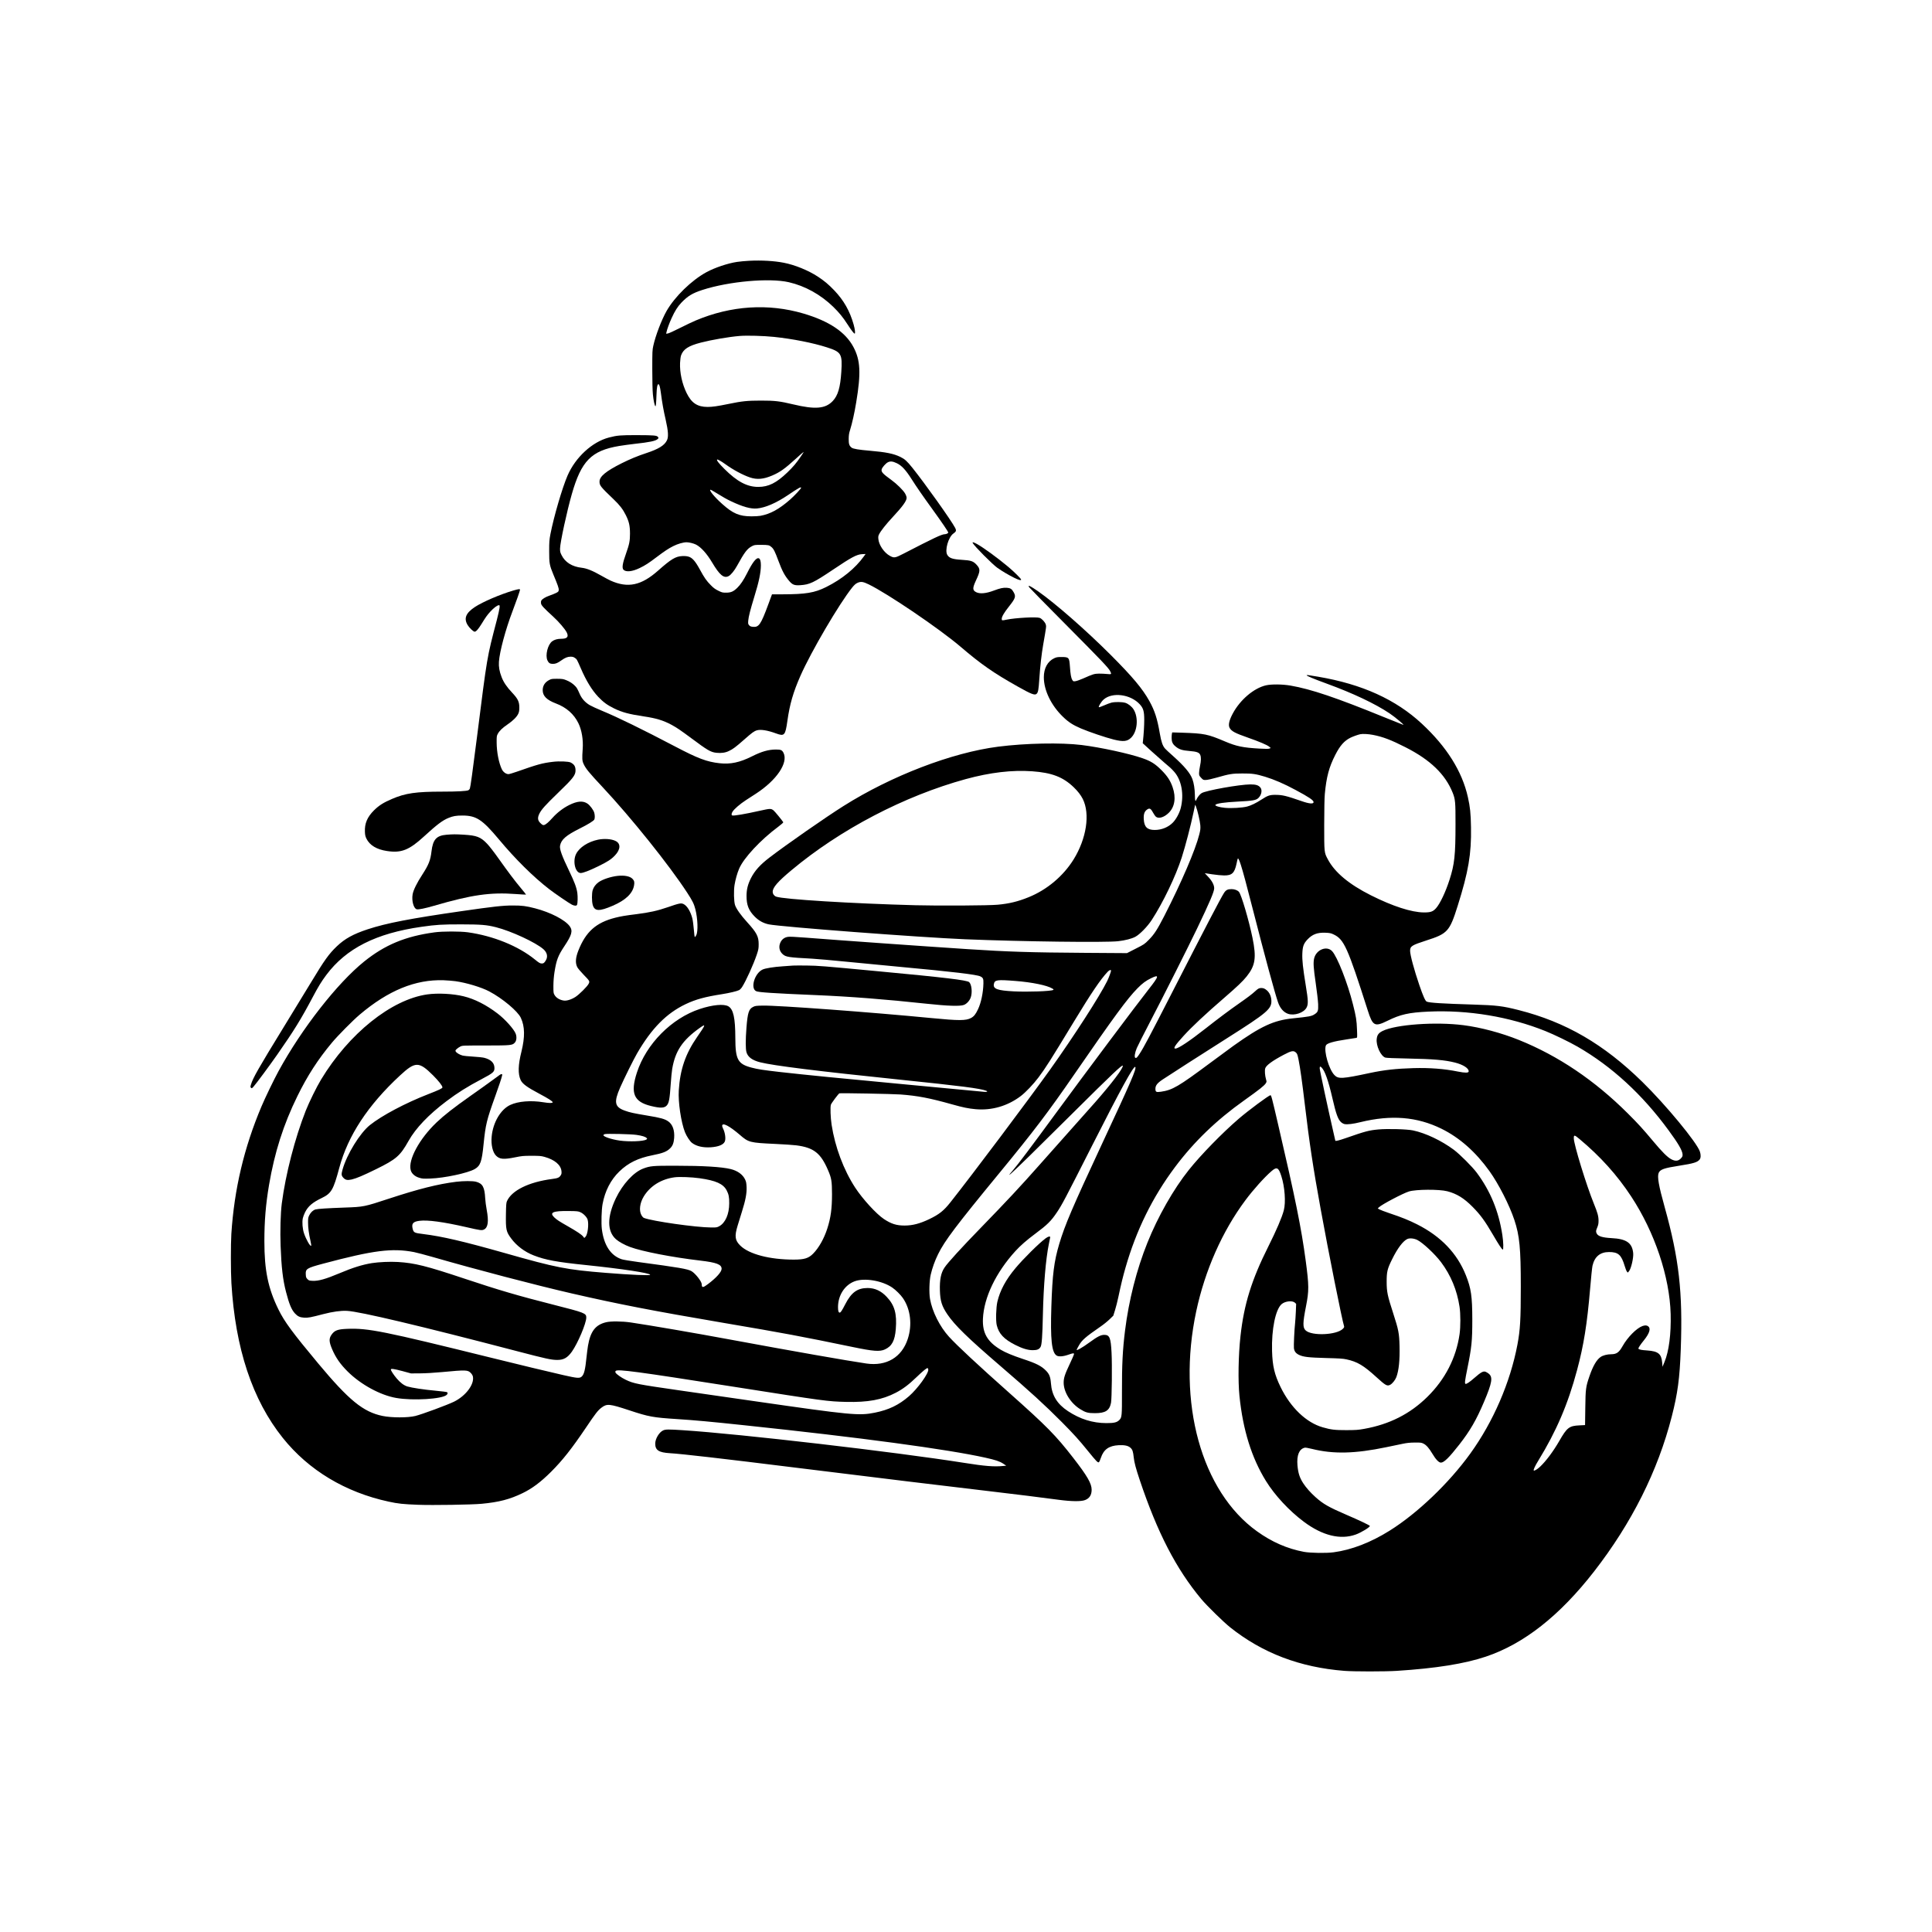 <?xml version="1.0" standalone="no"?>
<!DOCTYPE svg PUBLIC "-//W3C//DTD SVG 20010904//EN"
 "http://www.w3.org/TR/2001/REC-SVG-20010904/DTD/svg10.dtd">
<svg version="1.0" xmlns="http://www.w3.org/2000/svg"
 width="4083pt" height="4083pt" viewBox="0 0 4083 4083"
 preserveAspectRatio="xMidYMid meet">

<g transform="translate(0,4083) scale(0.1,-0.1)"
fill="#000000" stroke="none">
<path d="M15835 35319 c-82 -4 -199 -15 -259 -24 -198 -30 -469 -121 -646
-217 -316 -172 -669 -516 -844 -822 -104 -184 -232 -518 -279 -731 -21 -94
-22 -123 -22 -500 0 -247 5 -450 13 -530 12 -126 36 -240 53 -250 10 -7 17 68
23 245 5 152 18 220 40 220 20 0 34 -48 52 -179 30 -226 55 -368 102 -571 55
-241 62 -364 27 -435 -52 -108 -177 -185 -435 -270 -188 -62 -344 -127 -521
-215 -333 -167 -469 -279 -469 -387 0 -84 19 -108 301 -378 125 -119 194 -209
254 -330 69 -138 88 -223 89 -390 0 -157 -14 -226 -84 -424 -75 -210 -90 -306
-52 -343 52 -52 185 -38 340 37 115 55 192 105 354 228 171 129 257 186 357
236 93 47 210 81 280 81 56 0 147 -23 200 -49 107 -55 229 -191 340 -377 160
-269 248 -342 350 -289 46 23 122 116 176 215 159 289 215 364 316 417 52 27
60 28 189 28 157 0 177 -4 225 -47 46 -40 72 -92 144 -286 83 -223 135 -320
233 -434 67 -77 109 -93 231 -85 198 13 279 51 696 331 385 259 497 319 609
325 l75 3 -34 -47 c-183 -255 -464 -484 -799 -651 -247 -123 -432 -153 -925
-154 l-220 0 -80 -217 c-156 -422 -198 -483 -324 -470 -45 5 -61 12 -80 34
-21 25 -23 33 -18 98 7 83 43 225 130 510 97 313 136 504 137 656 0 84 -13
135 -39 148 -52 28 -133 -73 -256 -319 -70 -139 -137 -239 -205 -304 -82 -79
-134 -101 -236 -101 -75 0 -87 3 -165 42 -64 31 -102 59 -157 116 -92 92 -137
157 -232 332 -96 176 -159 248 -238 271 -38 11 -80 15 -136 12 -140 -7 -235
-65 -507 -306 -357 -317 -641 -376 -1006 -212 -35 16 -122 62 -195 104 -186
106 -308 155 -414 167 -205 23 -352 116 -427 269 -28 56 -32 74 -31 140 2 126
145 787 248 1146 201 704 414 920 1001 1019 77 13 226 33 330 45 314 34 441
61 483 101 21 19 22 23 9 42 -23 35 -80 40 -437 41 -357 1 -427 -5 -600 -50
-355 -92 -708 -418 -876 -805 -112 -260 -288 -861 -361 -1234 -24 -127 -27
-161 -27 -365 0 -257 7 -295 90 -495 93 -222 115 -286 112 -323 -3 -33 -8 -39
-58 -64 -30 -15 -89 -39 -131 -53 -91 -31 -165 -76 -180 -109 -7 -14 -9 -40
-5 -62 8 -40 63 -99 253 -272 120 -109 254 -265 290 -338 46 -93 9 -134 -120
-134 -78 0 -143 -19 -189 -54 -93 -70 -148 -294 -99 -402 25 -55 54 -74 114
-74 59 0 99 16 179 73 82 58 131 78 196 79 40 0 61 -5 90 -25 42 -27 43 -29
127 -222 115 -266 234 -459 366 -600 109 -114 191 -175 334 -245 169 -83 317
-123 631 -170 259 -38 411 -84 584 -177 111 -60 194 -116 425 -288 339 -253
405 -291 524 -304 103 -11 189 1 264 37 84 39 147 86 316 235 177 156 215 184
278 203 79 23 225 0 404 -66 176 -65 196 -43 239 265 51 357 122 603 276 953
227 514 819 1523 1094 1866 42 52 73 80 107 96 74 35 120 29 242 -30 399 -194
1489 -933 1934 -1312 448 -382 699 -557 1217 -848 286 -161 360 -190 398 -152
32 32 41 82 57 322 18 265 47 521 81 715 68 391 67 384 55 427 -16 51 -82 123
-129 140 -70 25 -512 1 -696 -37 -101 -21 -106 -21 -106 16 0 46 49 130 151
259 140 176 152 213 101 304 -37 68 -69 89 -143 94 -76 6 -144 -9 -274 -58
-166 -63 -298 -75 -377 -34 -77 40 -77 86 -4 244 95 202 97 244 15 334 -70 77
-119 94 -312 105 -197 12 -266 36 -307 104 -58 95 22 377 129 452 60 41 66 63
35 122 -86 163 -635 933 -899 1263 -117 146 -164 188 -256 233 -143 70 -302
102 -649 132 -229 19 -347 39 -380 63 -52 39 -65 78 -64 187 1 78 7 119 28
185 45 144 94 363 130 584 104 623 90 894 -58 1172 -169 318 -515 549 -1060
709 -741 217 -1524 167 -2271 -147 -65 -27 -216 -99 -335 -159 -118 -60 -232
-112 -254 -116 l-38 -6 7 34 c12 59 63 198 107 293 69 153 129 247 207 329
135 141 235 202 446 270 560 181 1413 257 1825 163 343 -79 671 -260 939 -520
127 -125 202 -216 302 -371 79 -123 135 -195 150 -195 18 0 8 89 -21 192 -80
285 -208 510 -409 721 -124 129 -209 200 -347 291 -203 133 -491 250 -724 294
-200 39 -468 54 -725 41z m525 -1609 c390 -41 818 -125 1117 -221 304 -98 327
-137 303 -517 -21 -330 -71 -501 -181 -617 -155 -164 -371 -182 -835 -71 -290
69 -387 80 -684 80 -285 0 -401 -12 -680 -70 -239 -49 -344 -64 -445 -64 -217
0 -342 83 -445 295 -95 194 -146 431 -138 634 3 68 12 134 21 159 47 133 156
204 420 272 224 58 588 121 818 140 153 13 507 3 729 -20z m564 -2527 c-97
-143 -161 -218 -283 -336 -232 -223 -399 -307 -616 -307 -236 0 -446 111 -716
380 -118 117 -169 183 -154 198 9 9 90 -37 173 -97 162 -118 372 -231 522
-281 147 -50 286 -38 468 40 165 70 266 142 499 354 87 80 162 145 166 145 5
1 -22 -43 -59 -96z m2028 -142 c102 -48 189 -141 313 -336 100 -158 243 -365
439 -635 200 -276 336 -477 336 -494 0 -15 -42 -36 -74 -36 -62 0 -224 -76
-868 -409 -182 -94 -201 -97 -290 -49 -121 65 -234 228 -245 357 -5 49 -2 67
17 103 34 68 148 212 275 348 220 236 305 353 305 419 0 22 -13 58 -32 91 -38
68 -177 205 -288 285 -188 136 -220 172 -207 227 11 41 84 124 130 148 53 27
102 22 189 -19z m-2022 -520 c0 -18 -142 -170 -235 -251 -231 -202 -416 -303
-625 -341 -36 -6 -121 -12 -190 -11 -255 0 -392 59 -620 264 -165 147 -287
298 -242 298 5 0 47 -23 93 -52 190 -116 239 -144 344 -194 241 -114 412 -162
542 -150 177 16 406 115 654 282 225 152 279 182 279 155z"/>
<path d="M20559 29351 c37 -68 416 -449 521 -523 99 -70 244 -155 354 -209 97
-48 146 -60 146 -38 0 19 -148 165 -270 268 -235 197 -541 419 -674 490 -69
36 -92 40 -77 12z"/>
<path d="M21751 28418 c13 -18 354 -366 759 -773 752 -757 916 -928 950 -996
36 -69 32 -73 -62 -63 -46 5 -123 8 -173 8 -99 -2 -126 -10 -335 -103 -64 -28
-137 -54 -162 -57 -45 -6 -48 -5 -66 26 -26 41 -40 121 -51 288 -14 190 -21
197 -186 197 -76 0 -98 -4 -146 -26 -139 -65 -219 -212 -219 -401 0 -277 155
-597 407 -839 115 -111 208 -171 373 -242 167 -72 532 -196 700 -237 200 -49
282 -40 363 38 136 131 162 427 53 601 -39 61 -113 119 -175 138 -68 20 -214
22 -291 4 -30 -7 -101 -34 -158 -59 -56 -25 -105 -42 -109 -38 -14 14 50 117
99 161 183 164 571 114 766 -100 75 -82 94 -148 94 -330 0 -123 -11 -299 -27
-446 l-5 -46 187 -171 c104 -94 222 -198 263 -233 124 -103 152 -129 214 -198
157 -176 212 -481 140 -766 -27 -108 -98 -239 -167 -309 -97 -99 -238 -156
-383 -156 -159 0 -223 63 -232 228 -6 101 13 160 63 198 57 43 83 32 130 -55
22 -41 52 -83 67 -94 60 -44 173 -9 268 85 128 126 158 323 81 544 -47 136
-111 234 -236 359 -133 133 -222 189 -397 250 -286 100 -886 230 -1288 280
-436 54 -1186 39 -1765 -35 -981 -126 -2255 -615 -3270 -1255 -372 -234 -1201
-811 -1559 -1085 -204 -156 -316 -281 -397 -441 -65 -130 -91 -235 -92 -369
-1 -195 44 -311 173 -441 86 -87 183 -140 297 -164 252 -52 3189 -275 4148
-315 1204 -49 2972 -72 3235 -41 150 17 285 52 363 93 94 50 256 215 349 358
237 364 504 920 633 1320 79 248 189 669 250 960 l33 155 16 -37 c30 -70 87
-313 93 -398 5 -73 2 -102 -22 -195 -81 -325 -375 -1010 -737 -1718 -152 -296
-216 -394 -328 -507 -93 -94 -99 -98 -279 -189 l-184 -94 -891 6 c-1130 7
-1638 23 -2471 78 -937 61 -2742 189 -3440 244 -209 16 -328 22 -363 16 -72
-11 -124 -49 -156 -112 -46 -93 -28 -190 47 -256 66 -58 124 -67 617 -93 107
-6 438 -35 735 -65 297 -30 812 -79 1145 -110 1084 -100 1607 -162 1679 -200
58 -29 66 -49 64 -149 -4 -191 -49 -409 -114 -545 -50 -106 -85 -150 -146
-184 -110 -59 -255 -59 -843 -2 -1266 123 -3257 271 -3565 263 -136 -3 -155
-5 -200 -28 -90 -45 -115 -122 -140 -441 -20 -256 -20 -449 1 -518 30 -101
123 -169 289 -211 281 -71 1221 -188 2935 -365 1315 -136 1716 -187 1843 -237
41 -16 14 -29 -48 -22 -125 12 -947 90 -1634 154 -1442 135 -2128 203 -2680
265 -363 42 -463 57 -596 92 -293 76 -344 170 -345 628 -1 422 -41 606 -147
668 -96 55 -333 33 -603 -56 -597 -197 -1133 -738 -1330 -1344 -142 -437 -66
-619 299 -707 200 -49 285 -45 335 15 45 53 59 134 81 455 8 121 22 263 31
315 65 378 215 603 578 863 140 100 134 78 -50 -187 -247 -355 -362 -690 -389
-1132 -16 -245 48 -672 130 -881 35 -87 105 -194 150 -228 93 -71 231 -103
398 -92 157 11 259 51 292 116 28 55 11 191 -36 283 -11 21 -19 48 -17 60 9
67 154 -9 368 -192 190 -165 211 -171 753 -196 180 -8 380 -22 445 -30 369
-48 515 -162 671 -525 73 -169 83 -231 84 -505 0 -308 -26 -500 -100 -730 -68
-211 -179 -408 -299 -529 -96 -98 -187 -126 -410 -126 -507 0 -944 114 -1129
296 -114 112 -125 198 -56 424 22 74 64 207 91 295 75 237 103 385 98 515 -4
85 -9 115 -30 160 -49 107 -160 188 -308 224 -193 46 -574 70 -1160 70 -484 1
-539 -4 -687 -60 -202 -76 -434 -328 -578 -628 -187 -392 -187 -697 2 -865 61
-54 183 -122 298 -164 257 -95 891 -218 1480 -287 350 -41 455 -82 455 -174 0
-66 -111 -190 -288 -323 -107 -81 -132 -81 -132 -4 0 58 -134 229 -216 277
-78 46 -265 78 -1125 193 -163 22 -321 48 -352 59 -231 78 -375 296 -418 637
-15 121 -7 410 15 528 51 278 173 514 355 690 187 181 394 282 696 342 221 43
308 77 379 149 52 51 75 113 83 216 12 162 -32 287 -124 351 -76 53 -159 76
-450 124 -285 48 -361 64 -468 103 -216 77 -236 177 -99 489 85 193 283 593
358 722 307 529 620 846 1026 1040 213 101 411 155 770 211 153 24 317 63 361
86 16 8 45 38 63 67 83 130 238 473 309 682 36 108 40 130 40 220 1 164 -42
245 -243 466 -134 147 -232 285 -257 364 -24 75 -29 299 -10 421 19 116 56
249 97 345 96 226 454 611 828 888 68 51 109 88 105 95 -28 45 -180 230 -206
250 -54 41 -71 41 -289 -8 -316 -71 -553 -111 -584 -99 -20 7 -17 41 7 79 34
56 158 163 284 245 66 42 160 104 210 136 439 285 688 654 583 863 -30 59 -55
70 -160 70 -156 0 -301 -41 -508 -145 -255 -128 -454 -170 -680 -145 -274 30
-461 101 -950 358 -690 362 -1206 614 -1540 752 -102 42 -217 95 -255 117 -96
56 -168 135 -211 231 -54 121 -63 137 -102 177 -52 53 -112 92 -189 122 -60
24 -82 27 -188 28 -112 0 -124 -2 -171 -27 -89 -47 -135 -120 -135 -214 0
-122 85 -207 281 -281 218 -82 380 -224 474 -418 70 -144 105 -350 90 -545
-14 -201 -12 -248 19 -314 47 -102 113 -182 405 -494 604 -646 1404 -1644
1784 -2227 110 -168 145 -238 173 -349 51 -200 60 -471 19 -550 -10 -20 -23
-38 -29 -39 -6 -1 -15 63 -22 158 -7 88 -21 195 -32 238 -39 148 -111 266
-187 302 -51 24 -92 16 -328 -66 -223 -77 -392 -114 -671 -149 -221 -27 -328
-45 -445 -75 -405 -103 -621 -297 -778 -695 -60 -153 -67 -262 -22 -350 13
-25 71 -94 130 -155 135 -139 137 -142 109 -197 -29 -57 -198 -225 -279 -277
-84 -54 -185 -86 -247 -76 -86 13 -159 57 -194 118 -23 39 -24 51 -24 192 1
104 8 193 23 291 41 257 75 346 207 545 161 241 184 327 115 424 -98 135 -405
294 -732 379 -194 50 -272 60 -473 60 -206 0 -399 -21 -1085 -120 -1077 -155
-1581 -252 -1980 -383 -306 -101 -483 -199 -651 -359 -168 -160 -262 -291
-549 -767 -106 -176 -367 -603 -580 -950 -523 -852 -647 -1069 -686 -1204 -15
-49 -15 -54 1 -70 15 -15 19 -13 52 24 59 66 340 446 500 675 357 512 502 747
753 1220 117 221 182 327 285 465 421 563 1052 882 2016 1019 310 44 423 51
834 51 422 -1 538 -10 735 -60 322 -81 840 -321 1004 -465 78 -69 98 -156 52
-234 -32 -55 -50 -69 -86 -68 -38 1 -57 12 -148 86 -350 284 -879 498 -1412
573 -171 23 -536 23 -710 -1 -612 -83 -1045 -263 -1483 -615 -570 -459 -1320
-1418 -1811 -2318 -96 -176 -283 -562 -360 -745 -369 -873 -576 -1749 -637
-2693 -14 -221 -13 -798 1 -1040 82 -1382 443 -2470 1087 -3274 546 -682 1320
-1148 2238 -1346 197 -43 305 -54 615 -66 314 -12 1138 1 1350 21 368 35 594
94 866 226 202 98 382 233 599 449 244 244 440 492 742 940 197 293 249 360
325 417 115 87 167 82 588 -57 411 -136 499 -152 1009 -185 386 -25 711 -55
1426 -131 2445 -258 4285 -506 5090 -685 218 -49 300 -76 376 -126 l64 -43
-65 -6 c-191 -19 -386 -4 -825 66 -1482 234 -4729 611 -5945 690 -305 20 -365
19 -415 -4 -85 -38 -168 -177 -168 -280 0 -139 76 -188 312 -202 261 -16 1096
-112 2651 -305 1759 -218 3219 -395 4190 -509 462 -54 968 -117 1375 -171 270
-36 475 -38 557 -5 93 36 138 108 138 218 0 131 -93 292 -389 673 -370 477
-558 667 -1341 1364 -680 604 -1110 1005 -1283 1194 -195 213 -356 533 -403
802 -22 128 -15 386 15 512 33 141 87 294 156 433 137 281 386 610 1295 1715
721 876 1037 1292 1583 2085 849 1231 1117 1596 1335 1818 104 106 179 162
292 216 173 84 165 43 -48 -227 -271 -344 -1340 -1771 -1982 -2647 -515 -702
-795 -1075 -900 -1195 -157 -180 -57 -93 365 320 198 194 599 590 890 880 855
849 1067 1050 1073 1017 10 -52 -224 -362 -583 -771 -82 -94 -320 -362 -530
-596 -209 -234 -497 -558 -640 -720 -398 -451 -701 -775 -1250 -1340 -400
-411 -699 -738 -765 -839 -76 -113 -104 -258 -97 -486 7 -220 41 -328 156
-499 159 -235 432 -501 1136 -1106 619 -532 926 -813 1287 -1176 256 -259 355
-368 556 -616 172 -212 205 -246 226 -229 8 7 27 48 41 92 59 177 170 256 375
267 127 6 201 -10 250 -54 43 -39 56 -76 70 -209 11 -103 45 -230 126 -472
373 -1113 771 -1882 1302 -2518 122 -145 466 -482 610 -597 681 -543 1474
-845 2412 -919 198 -16 868 -16 1110 0 828 53 1432 150 1882 301 805 271 1558
864 2285 1798 796 1024 1348 2124 1643 3277 125 488 168 807 190 1420 44 1207
-36 1912 -340 3004 -127 455 -160 644 -127 723 31 74 114 103 437 153 302 47
383 72 429 131 26 33 28 100 5 168 -67 196 -717 983 -1215 1471 -816 799
-1617 1265 -2616 1519 -339 86 -464 101 -953 116 -660 20 -934 37 -990 63 -30
15 -74 113 -154 346 -110 321 -196 639 -196 727 0 97 35 119 341 218 451 144
494 191 664 731 228 724 292 1100 282 1660 -5 300 -19 430 -66 640 -122 544
-446 1061 -971 1549 -553 514 -1264 837 -2194 995 -212 36 -236 39 -241 31 -8
-12 138 -73 430 -180 548 -200 1019 -423 1320 -625 115 -77 324 -252 290 -243
-11 3 -193 76 -405 162 -1015 414 -1543 592 -1975 667 -172 30 -403 32 -520 6
-257 -59 -547 -305 -703 -597 -75 -140 -98 -240 -68 -299 39 -74 112 -113 392
-211 235 -82 402 -153 445 -189 l34 -29 -29 -12 c-22 -8 -78 -8 -215 0 -345
20 -484 49 -721 150 -370 157 -436 170 -911 186 l-206 6 -6 -23 c-4 -13 -7
-55 -7 -92 0 -80 20 -128 75 -175 75 -67 147 -91 304 -103 151 -12 205 -31
226 -83 20 -48 19 -123 -5 -235 -11 -52 -20 -118 -20 -148 0 -50 3 -57 44
-101 44 -46 46 -47 103 -45 33 1 127 22 218 48 280 80 335 89 550 89 212 1
285 -10 481 -69 193 -59 404 -150 648 -282 277 -148 376 -215 376 -254 0 -44
-90 -37 -260 23 -319 111 -401 130 -545 130 -122 1 -165 -14 -300 -102 -113
-73 -218 -124 -300 -145 -103 -27 -337 -40 -469 -27 -117 11 -214 41 -201 62
19 30 185 55 475 70 319 16 385 28 435 77 66 65 84 168 40 221 -40 48 -95 65
-210 65 -227 -1 -942 -128 -1032 -185 -38 -23 -86 -84 -110 -138 -14 -32 -16
-33 -23 -15 -5 11 -9 66 -9 121 -1 117 -22 249 -52 329 -48 129 -170 274 -408
487 -80 71 -157 142 -169 157 -52 58 -80 140 -112 322 -53 312 -108 481 -220
683 -147 264 -356 513 -819 977 -523 523 -1170 1089 -1532 1342 -170 118 -230
145 -188 85z m7266 -3119 c205 -39 381 -106 684 -260 528 -268 843 -572 1000
-964 54 -137 60 -194 59 -661 0 -656 -21 -849 -126 -1175 -83 -260 -201 -508
-285 -602 -65 -73 -115 -91 -259 -90 -260 2 -658 131 -1118 362 -462 232 -763
483 -910 760 -78 145 -77 140 -77 726 1 330 5 569 13 655 34 362 89 568 222
828 100 196 189 296 319 361 51 25 154 63 206 74 51 12 174 5 272 -14z m-7202
-769 c415 -30 649 -120 874 -335 88 -84 152 -167 194 -250 158 -316 79 -837
-194 -1278 -218 -351 -562 -641 -950 -798 -226 -92 -413 -137 -654 -159 -189
-18 -1246 -24 -1735 -11 -1350 36 -2798 125 -2948 182 -43 16 -72 58 -72 103
0 91 109 216 396 455 1033 864 2386 1570 3684 1926 517 141 978 195 1405 165z
m4409 -1980 c44 -136 118 -410 256 -950 246 -961 461 -1757 530 -1954 43 -125
118 -210 212 -242 132 -44 328 21 388 128 41 73 38 153 -14 468 -61 374 -79
539 -73 680 6 150 28 209 107 294 104 111 210 151 380 144 92 -4 115 -8 172
-35 222 -104 296 -268 723 -1605 106 -333 146 -354 417 -221 272 135 453 175
862 194 843 39 1720 -107 2478 -412 184 -74 506 -230 678 -329 722 -416 1367
-1008 1922 -1766 204 -277 287 -421 296 -504 3 -39 0 -51 -23 -78 -59 -71
-124 -80 -217 -30 -80 43 -192 154 -378 377 -220 263 -318 371 -539 591 -701
699 -1471 1218 -2301 1552 -373 150 -808 266 -1170 312 -588 76 -1437 15
-1711 -122 -84 -42 -114 -82 -124 -167 -18 -142 86 -366 183 -396 23 -7 198
-14 462 -19 556 -11 791 -31 1010 -86 174 -44 297 -124 288 -189 -4 -30 -75
-31 -226 -1 -291 59 -593 82 -937 73 -374 -11 -617 -38 -925 -103 -584 -125
-666 -130 -749 -44 -116 120 -227 503 -181 625 18 46 155 87 445 130 99 14
189 29 200 31 19 5 20 10 13 177 -7 193 -19 271 -85 531 -114 455 -332 1010
-442 1126 -116 121 -340 27 -380 -160 -19 -89 -12 -198 35 -520 26 -177 48
-370 51 -440 5 -143 -4 -168 -74 -214 -65 -43 -114 -52 -458 -87 -406 -41
-677 -166 -1260 -582 -77 -55 -295 -216 -485 -357 -680 -506 -801 -576 -1046
-612 -100 -14 -115 -6 -116 60 -1 72 38 122 155 200 124 84 860 555 1352 867
865 548 955 625 943 810 -6 84 -39 156 -93 204 -44 38 -74 51 -121 51 -45 0
-67 -12 -129 -69 -61 -57 -168 -138 -345 -261 -192 -134 -440 -319 -700 -524
-342 -269 -578 -426 -640 -426 -53 0 -6 72 173 268 177 195 467 466 862 807
273 236 389 347 471 449 184 230 209 396 124 814 -77 375 -237 918 -287 974
-30 34 -93 58 -156 58 -83 0 -120 -19 -160 -82 -73 -114 -378 -699 -1112
-2133 -457 -892 -581 -1127 -672 -1266 -51 -78 -67 -93 -89 -85 -26 10 -12
106 30 206 20 47 146 297 281 555 285 545 806 1582 990 1965 276 576 365 786
365 858 0 70 -46 157 -129 244 l-70 75 157 -24 c86 -13 199 -24 250 -24 166
-2 221 49 263 243 27 127 27 127 45 103 8 -11 30 -67 48 -125z m-2744 -2234
c0 -23 -49 -154 -82 -221 -166 -332 -698 -1157 -1206 -1870 -460 -644 -1649
-2227 -2107 -2805 -142 -179 -237 -254 -447 -355 -199 -95 -353 -135 -522
-135 -171 0 -280 35 -435 137 -162 108 -449 422 -607 663 -246 377 -427 861
-499 1330 -23 150 -31 376 -15 424 10 32 154 225 179 240 14 9 1134 -12 1291
-24 362 -27 615 -75 1095 -210 227 -64 339 -87 493 -101 341 -31 677 67 954
277 104 79 268 251 375 394 158 212 245 349 746 1175 372 613 562 894 716
1058 35 37 71 49 71 23z m-13856 -222 c232 -32 552 -129 716 -216 280 -148
602 -418 667 -558 86 -184 89 -404 13 -714 -71 -283 -76 -471 -17 -600 37 -81
134 -152 398 -292 187 -99 279 -158 279 -179 0 -20 -75 -20 -193 0 -268 44
-537 22 -705 -57 -201 -94 -363 -369 -391 -665 -17 -172 20 -335 93 -407 76
-76 160 -83 403 -34 144 29 174 32 348 32 165 0 201 -3 270 -22 218 -60 349
-171 361 -304 4 -42 1 -60 -15 -85 -32 -51 -61 -63 -183 -79 -492 -64 -854
-242 -955 -470 -14 -32 -18 -79 -21 -272 -5 -326 4 -371 110 -514 114 -155
285 -284 475 -358 247 -97 491 -142 1106 -205 754 -78 1357 -169 1357 -206 0
-19 -413 -1 -935 41 -836 67 -1040 107 -2146 421 -868 246 -1317 350 -1712
399 -191 23 -205 30 -226 111 -27 110 8 152 143 169 176 22 502 -22 996 -135
294 -68 324 -72 370 -48 84 43 101 171 55 419 -14 74 -28 181 -31 237 -13 241
-54 315 -195 353 -71 18 -262 18 -417 -1 -382 -47 -802 -153 -1417 -355 -529
-174 -540 -176 -940 -190 -364 -13 -569 -26 -618 -40 -51 -15 -101 -61 -131
-122 -23 -46 -26 -64 -26 -152 0 -111 17 -238 51 -389 12 -53 19 -100 15 -105
-20 -19 -108 135 -151 263 -32 95 -43 232 -26 318 7 31 28 88 47 126 65 130
158 209 356 304 200 97 243 169 368 636 183 681 606 1325 1283 1952 324 300
400 301 700 2 117 -117 197 -219 197 -253 0 -21 -70 -54 -301 -144 -479 -186
-979 -451 -1232 -653 -210 -168 -488 -619 -577 -937 -29 -104 -27 -129 15
-175 45 -49 87 -58 179 -37 98 23 240 83 511 216 430 211 512 283 689 599 152
270 424 555 801 839 234 177 448 311 739 464 260 137 283 159 274 258 -9 95
-80 160 -214 195 -32 8 -138 20 -234 25 -96 5 -199 16 -229 24 -60 17 -125 56
-141 86 -9 17 -6 25 22 51 18 17 53 41 78 53 44 21 55 21 535 21 545 1 566 3
619 66 33 39 39 119 14 184 -37 96 -226 307 -383 426 -239 183 -486 308 -718
364 -224 55 -544 71 -767 40 -760 -108 -1657 -827 -2245 -1800 -95 -157 -250
-473 -323 -656 -229 -581 -427 -1345 -507 -1963 -26 -205 -37 -584 -25 -895
17 -454 47 -714 114 -972 66 -256 116 -377 189 -456 58 -63 105 -84 196 -90
83 -4 135 5 401 75 205 53 373 76 504 69 271 -14 1559 -320 3589 -851 615
-161 729 -186 855 -186 135 0 215 46 307 174 126 178 305 600 305 722 0 90
-33 103 -687 269 -750 190 -1174 315 -1878 550 -818 273 -1060 333 -1416 355
-165 10 -405 -1 -551 -24 -202 -33 -404 -96 -683 -214 -292 -123 -447 -167
-570 -160 -69 3 -78 6 -107 35 -28 29 -33 40 -36 98 -8 120 20 137 368 230
1062 283 1455 333 1920 244 58 -12 236 -58 395 -104 915 -264 2162 -591 2935
-769 974 -224 1713 -368 3200 -621 1296 -220 1658 -288 2745 -513 434 -90 567
-100 676 -50 148 68 210 184 230 430 26 325 -24 504 -193 682 -117 125 -247
185 -400 186 -217 0 -345 -91 -474 -341 -72 -140 -98 -179 -119 -179 -24 0
-35 36 -35 117 1 248 139 464 349 544 207 78 579 17 798 -132 71 -48 180 -156
225 -223 161 -235 200 -564 102 -863 -127 -388 -450 -580 -874 -519 -409 60
-1547 260 -2855 502 -776 144 -1727 307 -2120 365 -190 28 -427 30 -528 5
-223 -54 -329 -191 -381 -497 -8 -47 -22 -155 -31 -240 -27 -267 -51 -363
-100 -409 -44 -42 -94 -38 -385 28 -350 80 -898 212 -1525 367 -2286 565
-2602 629 -3045 612 -202 -8 -267 -31 -331 -120 -60 -83 -58 -151 10 -311 76
-178 173 -317 329 -472 277 -275 692 -501 1027 -558 352 -61 969 -23 1063 64
23 22 27 37 14 56 -4 7 -103 20 -242 33 -254 23 -508 62 -601 90 -76 24 -146
77 -226 170 -65 76 -123 165 -123 189 0 23 70 13 249 -35 l176 -48 190 1 c118
1 294 11 465 27 510 48 547 47 611 -21 25 -26 39 -52 44 -80 27 -163 -152
-400 -395 -522 -134 -67 -687 -272 -825 -305 -159 -39 -500 -38 -690 1 -409
84 -712 332 -1360 1109 -545 654 -714 883 -840 1140 -220 448 -298 827 -298
1445 0 426 29 776 98 1185 118 693 304 1277 600 1880 212 432 435 777 730
1130 122 147 442 470 585 591 604 512 1179 748 1775 728 77 -3 189 -12 249
-20z m11836 5 c348 -27 671 -93 779 -160 29 -17 32 -23 19 -30 -50 -28 -532
-45 -833 -30 -347 18 -440 52 -421 153 17 91 64 98 456 67z m5932 -1517 c23
-22 31 -48 52 -152 34 -171 76 -471 131 -935 94 -798 177 -1349 336 -2220 169
-930 450 -2334 494 -2472 6 -18 0 -30 -26 -56 -133 -132 -655 -154 -785 -34
-65 60 -63 158 7 513 64 326 64 433 -7 964 -92 687 -219 1315 -580 2865 -137
592 -148 630 -165 629 -36 -2 -468 -323 -669 -496 -352 -303 -803 -766 -1056
-1083 -322 -403 -655 -987 -875 -1538 -229 -569 -393 -1215 -473 -1857 -50
-400 -67 -729 -65 -1302 1 -499 -2 -533 -53 -585 -52 -54 -111 -68 -278 -68
-289 1 -554 84 -810 253 -231 153 -341 333 -360 590 -10 133 -34 193 -103 264
-96 99 -207 156 -485 247 -222 74 -376 138 -475 198 -281 168 -387 353 -374
653 20 449 273 976 684 1428 106 117 240 234 423 370 253 188 333 267 457 452
110 164 168 275 741 1405 606 1196 882 1699 914 1667 32 -32 -82 -296 -710
-1642 -623 -1338 -776 -1696 -896 -2097 -111 -374 -145 -644 -167 -1328 -22
-691 7 -963 109 -1031 42 -29 137 -23 246 15 114 40 130 40 121 4 -4 -16 -42
-102 -85 -193 -106 -224 -131 -301 -131 -400 0 -201 149 -437 352 -562 113
-70 162 -83 309 -83 222 0 308 55 340 220 17 87 25 806 11 1060 -16 314 -41
375 -154 375 -72 0 -143 -36 -307 -156 -74 -55 -169 -117 -209 -138 -85 -44
-85 -45 -18 73 64 112 137 176 457 397 63 43 149 113 191 154 l77 75 36 115
c20 63 52 189 71 280 60 283 96 428 151 620 226 789 571 1491 1046 2125 400
535 875 993 1458 1407 326 232 428 313 461 365 19 31 19 34 4 85 -22 76 -30
187 -16 231 21 64 151 159 389 285 168 89 212 96 264 44z m537 -311 c71 -71
144 -278 230 -651 76 -332 118 -447 182 -505 21 -19 54 -37 75 -41 61 -11 182
3 334 41 652 159 1197 115 1715 -140 382 -189 720 -487 1014 -897 193 -270
421 -717 525 -1030 110 -331 136 -598 136 -1408 0 -702 -13 -915 -71 -1225
-152 -802 -510 -1630 -997 -2305 -452 -626 -1115 -1259 -1702 -1627 -398 -250
-808 -408 -1184 -458 -160 -22 -491 -16 -629 9 -352 66 -678 208 -992 434
-1177 844 -1696 2724 -1284 4652 185 864 550 1689 1039 2345 165 222 402 486
553 616 111 96 148 77 206 -106 74 -228 97 -558 52 -725 -41 -154 -154 -417
-327 -763 -354 -706 -514 -1221 -588 -1892 -45 -405 -54 -951 -22 -1265 73
-719 257 -1309 561 -1800 189 -305 491 -629 800 -860 394 -294 774 -387 1099
-269 117 43 296 152 296 181 0 12 -228 121 -499 237 -371 160 -486 226 -648
370 -109 98 -200 201 -260 293 -78 120 -108 215 -123 379 -18 214 35 345 152
374 17 4 73 -5 153 -25 452 -113 911 -102 1573 36 119 25 273 57 342 71 96 20
156 26 260 27 122 1 139 -1 182 -22 61 -30 119 -96 188 -212 72 -122 137 -190
181 -190 66 0 173 105 389 381 229 293 359 518 523 904 171 404 190 520 100
594 -21 17 -52 36 -70 42 -48 16 -99 -13 -228 -126 -109 -96 -177 -141 -195
-130 -18 11 -11 69 39 316 93 459 106 588 106 1044 -1 490 -25 657 -136 935
-185 464 -526 820 -1028 1074 -172 87 -327 150 -582 235 -103 35 -201 72 -219
83 l-33 20 24 23 c60 60 506 295 634 335 148 46 639 49 810 5 201 -52 354
-146 535 -329 168 -170 261 -297 435 -596 117 -201 183 -301 203 -308 19 -6
15 161 -8 308 -77 504 -253 930 -541 1317 -95 127 -357 389 -484 484 -260 193
-593 352 -861 409 -125 27 -539 39 -733 21 -201 -19 -272 -37 -696 -185 -139
-48 -215 -67 -215 -52 0 3 -21 94 -46 203 -105 456 -284 1289 -284 1325 0 42
11 47 39 19z m-14479 -1425 c119 -17 190 -39 215 -66 16 -17 15 -19 -7 -33
-59 -38 -359 -49 -558 -22 -181 26 -358 86 -347 118 2 6 14 15 28 19 41 13
555 1 669 -16z m19930 -87 c439 -366 796 -762 1094 -1216 497 -757 812 -1697
833 -2483 11 -419 -36 -788 -131 -1015 l-41 -100 -7 87 c-16 186 -84 242 -316
258 -122 8 -174 18 -186 38 -7 12 37 80 119 181 114 142 146 245 89 290 -31
25 -66 26 -123 7 -125 -45 -315 -237 -421 -426 -75 -133 -126 -169 -240 -170
-86 0 -175 -24 -225 -59 -85 -60 -161 -192 -234 -405 -77 -224 -83 -265 -88
-672 l-5 -361 -117 -6 c-218 -10 -265 -46 -426 -327 -126 -219 -282 -429 -408
-547 -56 -53 -121 -92 -133 -80 -12 12 26 95 94 205 383 624 629 1197 821
1917 141 525 212 968 276 1720 19 231 42 449 50 485 45 193 161 290 349 290
196 0 261 -58 332 -296 15 -50 35 -102 45 -115 l19 -24 25 28 c46 51 101 288
90 387 -22 214 -144 298 -455 314 -195 11 -285 38 -316 98 -20 38 -18 60 13
131 20 49 26 78 26 137 0 96 -20 169 -98 360 -158 387 -425 1256 -425 1384 0
76 12 75 120 -15z m-18597 -829 c347 -49 501 -118 574 -257 43 -82 55 -141 54
-273 0 -228 -81 -413 -210 -484 -49 -26 -59 -28 -170 -27 -320 1 -1246 133
-1422 202 -16 6 -38 31 -55 62 -52 96 -32 254 50 390 135 223 371 370 656 407
100 13 359 3 523 -20z m-2516 -719 c64 -28 137 -105 152 -157 28 -101 1 -315
-46 -362 l-25 -25 -25 32 c-32 40 -127 104 -323 216 -188 107 -232 136 -287
188 -107 103 -27 138 302 134 185 -2 204 -4 252 -26z m17686 -586 c116 -58
371 -296 500 -467 208 -277 339 -593 392 -943 23 -150 23 -423 1 -580 -73
-505 -305 -956 -682 -1327 -366 -360 -799 -579 -1334 -675 -128 -23 -172 -26
-375 -27 -247 0 -325 9 -502 60 -346 99 -676 414 -889 849 -130 267 -172 445
-181 766 -13 455 73 874 201 987 74 65 228 82 282 31 l26 -24 -6 -160 c-4 -88
-11 -198 -16 -245 -16 -142 -31 -482 -25 -532 9 -67 40 -108 105 -140 91 -45
200 -58 575 -68 276 -7 357 -12 430 -28 231 -50 362 -128 636 -378 192 -175
224 -193 288 -160 46 24 107 100 130 161 54 143 76 361 68 665 -6 260 -22 341
-132 680 -124 383 -139 456 -140 670 0 214 14 274 116 479 113 230 231 386
322 427 50 22 141 13 210 -21z m-10335 -2737 c10 -81 -225 -406 -408 -565
-215 -186 -426 -288 -723 -348 -333 -67 -504 -51 -2527 241 -514 74 -1245 179
-1625 234 -861 124 -943 140 -1110 220 -91 43 -198 118 -215 150 -9 16 -8 25
2 37 36 43 441 -11 2483 -332 1948 -306 1990 -312 2386 -322 459 -11 763 44
1049 193 152 79 274 171 434 325 146 140 222 202 240 196 6 -2 12 -15 14 -29z"/>
<path d="M10560 18113 c-14 -9 -83 -60 -155 -113 -71 -53 -278 -201 -459 -328
-364 -257 -557 -408 -719 -562 -364 -346 -606 -793 -547 -1010 19 -72 87 -133
179 -160 67 -21 87 -22 235 -17 300 10 797 117 940 201 119 70 149 154 186
527 42 414 65 508 245 1009 91 253 131 374 148 448 6 27 -17 30 -53 5z"/>
<path d="M22094 14657 c-136 -101 -465 -426 -633 -627 -204 -243 -327 -472
-383 -710 -28 -122 -36 -400 -14 -493 43 -182 153 -300 394 -421 147 -74 261
-109 362 -110 96 -1 141 17 171 69 26 45 39 219 49 680 14 623 61 1176 126
1495 15 69 27 132 28 140 3 31 -41 21 -100 -23z"/>
<path d="M10850 28351 c-281 -83 -648 -240 -812 -348 -193 -127 -240 -241
-156 -381 39 -64 121 -142 150 -142 29 0 78 56 144 163 87 142 120 189 190
265 68 75 145 132 177 132 18 0 19 -5 14 -59 -4 -33 -29 -146 -57 -253 -213
-816 -200 -740 -420 -2478 -93 -731 -137 -1050 -150 -1085 -5 -13 -19 -29 -30
-35 -35 -19 -237 -30 -556 -30 -553 0 -778 -33 -1059 -154 -183 -78 -276 -138
-381 -241 -143 -143 -200 -277 -192 -456 3 -68 10 -97 32 -142 68 -140 217
-230 435 -262 303 -46 467 19 785 311 267 245 386 335 511 387 100 41 162 52
300 52 290 -1 417 -84 765 -500 350 -420 730 -796 1065 -1055 117 -91 421
-298 482 -329 52 -26 98 -28 108 -3 14 35 17 172 6 252 -17 115 -57 223 -171
460 -157 326 -207 465 -194 538 24 130 126 218 424 367 167 83 284 156 300
185 13 24 13 95 -1 143 -15 57 -89 156 -142 193 -96 66 -217 57 -392 -31 -127
-64 -250 -159 -349 -269 -81 -91 -141 -142 -177 -151 -21 -5 -34 0 -63 26 -74
64 -83 121 -36 216 43 86 126 179 388 432 325 313 376 379 375 482 -1 83 -28
126 -103 165 -46 23 -243 31 -378 14 -224 -27 -320 -54 -762 -209 -80 -28
-158 -51 -174 -51 -52 0 -112 44 -140 102 -64 134 -109 363 -110 563 -1 128 1
144 22 183 36 68 95 125 206 201 116 79 198 160 229 228 17 37 22 67 22 133 0
120 -31 184 -155 315 -111 118 -178 217 -220 327 -46 119 -63 216 -56 322 14
214 141 687 288 1071 70 182 158 433 158 451 0 20 -31 17 -140 -15z"/>
<path d="M9436 23189 c-213 -18 -287 -100 -317 -352 -22 -188 -59 -281 -190
-484 -119 -182 -194 -335 -209 -425 -23 -136 22 -298 87 -314 37 -10 176 19
362 73 799 233 1192 289 1730 249 118 -9 216 -14 218 -12 2 2 -46 63 -107 135
-135 161 -265 335 -476 631 -91 129 -194 262 -242 311 -135 141 -218 173 -491
189 -178 11 -226 10 -365 -1z"/>
<path d="M12640 23085 c-212 -44 -396 -163 -465 -302 -77 -154 -18 -403 97
-403 51 0 176 48 366 140 202 98 280 149 360 234 119 126 123 250 10 304 -87
43 -238 53 -368 27z"/>
<path d="M13055 22320 c-148 -16 -324 -75 -408 -136 -59 -43 -103 -103 -122
-167 -20 -69 -20 -234 1 -309 39 -139 136 -143 424 -19 269 116 418 257 449
425 13 73 7 102 -32 143 -52 55 -169 78 -312 63z"/>
<path d="M16760 20424 c-25 -2 -119 -9 -210 -15 -196 -12 -379 -42 -436 -70
-168 -81 -260 -396 -134 -456 53 -25 357 -45 1260 -83 721 -30 1489 -90 2340
-182 456 -49 709 -57 792 -25 60 23 121 91 144 160 36 105 18 273 -34 321 -47
42 -516 98 -1927 230 -1187 112 -1249 117 -1510 121 -132 1 -260 1 -285 -1z"/>
</g>
</svg>
